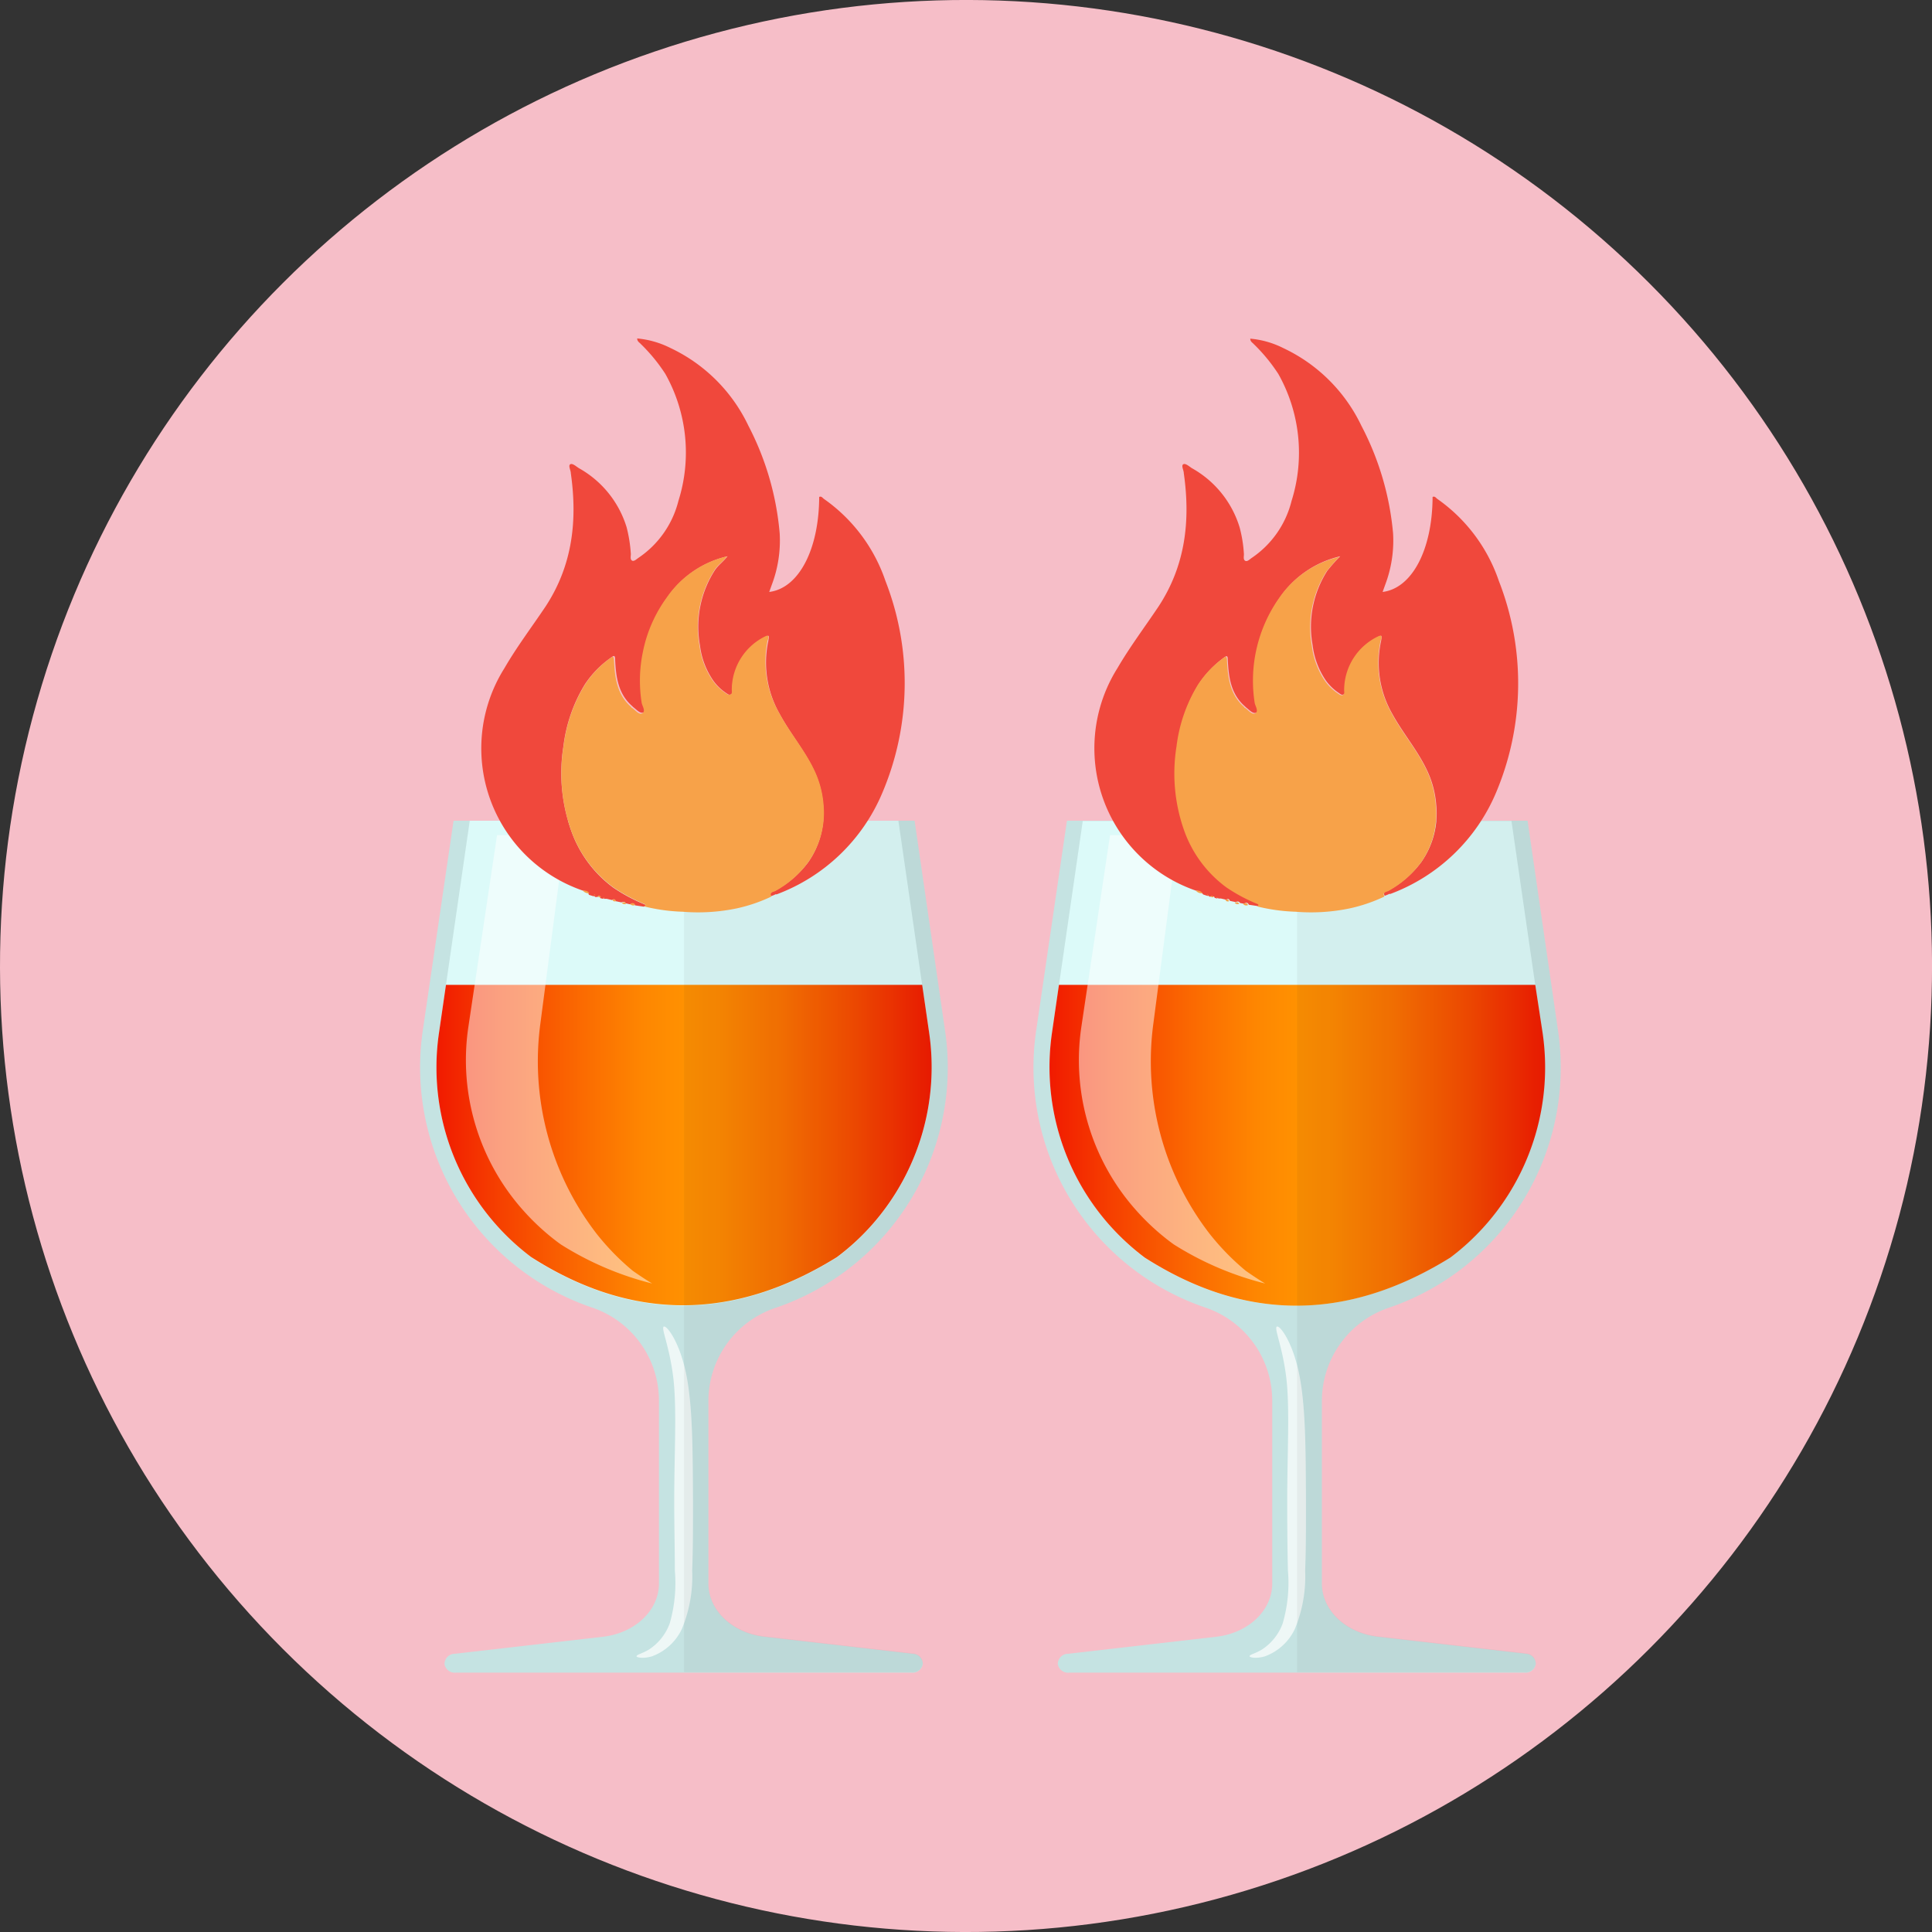 <svg xmlns="http://www.w3.org/2000/svg" xmlns:xlink="http://www.w3.org/1999/xlink" viewBox="0 0 188.32 188.32"><rect x="0" y="0" width="188.32" height="188.32" fill="#333333" stroke="none"/><defs><style>.cls-1{fill:#f6bec8;}.cls-2{fill:#c5e3e2;}.cls-3{fill:#dcfaf9;}.cls-4{fill:url(#linear-gradient);}.cls-5,.cls-6{fill:#fff;}.cls-5{opacity:0.5;}.cls-6{opacity:0.7;}.cls-7{fill:#1d1d1b;opacity:0.05;}.cls-8{fill:#f0483c;}.cls-9{fill:#f7a249;}.cls-10{fill:url(#linear-gradient-2);}</style><linearGradient id="linear-gradient" x1="42.55" y1="111.65" x2="90.81" y2="111.65" gradientUnits="userSpaceOnUse"><stop offset="0" stop-color="#f11a00"/><stop offset="0.13" stop-color="#f64100"/><stop offset="0.3" stop-color="#fb6c01"/><stop offset="0.42" stop-color="#fe8701"/><stop offset="0.5" stop-color="#ff9101"/><stop offset="0.57" stop-color="#fe8901"/><stop offset="0.69" stop-color="#fb7301"/><stop offset="0.83" stop-color="#f74f00"/><stop offset="0.99" stop-color="#f11d00"/><stop offset="1" stop-color="#f11a00"/></linearGradient><linearGradient id="linear-gradient-2" x1="102.3" y1="111.65" x2="150.57" y2="111.65" xlink:href="#linear-gradient"/></defs><title>strongTwo</title><g id="Capa_2" data-name="Capa 2"><g id="Layer_5" data-name="Layer 5"><circle class="cls-1" cx="94.16" cy="94.16" r="94.16" transform="translate(-39 94.16) rotate(-45)"/><path class="cls-2" d="M75.6,127.48a24.73,24.73,0,0,0,16.52-27L89.15,80H44.21l-3,20.46a24.73,24.73,0,0,0,16.52,27,9.58,9.58,0,0,1,6.5,9.07v17.83c0,2.61-2.33,4.82-5.45,5.18l-14.45,1.66a1,1,0,0,0-1,1,1,1,0,0,0,1.1.84H88.85a1,1,0,0,0,1.1-.84,1,1,0,0,0-1-1l-14.44-1.66c-3.13-.36-5.46-2.57-5.46-5.18V136.55A9.58,9.58,0,0,1,75.6,127.48Z"/><path class="cls-3" d="M51.79,122.58q14.67,9.38,29.78,0a22.59,22.59,0,0,0,3.58-3.33,23.21,23.21,0,0,0,5.42-18.53L87.57,80H45.79l-3,20.69a23.11,23.11,0,0,0,9,21.86Z"/><path class="cls-4" d="M89.89,96H43.47l-.68,4.68a23.11,23.11,0,0,0,9,21.86q14.67,9.38,29.78,0a22.59,22.59,0,0,0,3.58-3.33,23.21,23.21,0,0,0,5.42-18.53Z"/><path class="cls-5" d="M61.68,123.87a24,24,0,0,1-3.58-3.68,27.53,27.53,0,0,1-5.42-20.47l2.4-18.32H48.45l-2.8,18.72a22,22,0,0,0,5.43,17.95,22.74,22.74,0,0,0,3.57,3.22,30.57,30.57,0,0,0,8.92,3.82C62.94,124.73,62.31,124.31,61.68,123.87Z"/><path class="cls-6" d="M62.05,161.44c0-.16.48-.23,1.17-.63a5.14,5.14,0,0,0,2.06-2.57,14.2,14.2,0,0,0,.5-5.15c0-2.07-.06-4.35-.06-6.74,0-4.8.27-9.13-.1-12.13s-1.2-4.76-.92-4.91,1.56,1.49,2.2,4.7.62,7.57.65,12.34c0,2.39,0,4.67-.08,6.74a13.37,13.37,0,0,1-1,5.68,5.19,5.19,0,0,1-2.95,2.69C62.57,161.72,62,161.53,62.05,161.44Z"/><path class="cls-7" d="M75.6,127.48a24.73,24.73,0,0,0,16.52-27L89.15,80H66.68v83H88.85a1,1,0,0,0,1.1-.84,1,1,0,0,0-1-1l-14.44-1.66c-3.13-.36-5.46-2.57-5.46-5.18V136.55A9.58,9.58,0,0,1,75.6,127.48Z"/><g id="a2j17W"><path class="cls-8" d="M56.81,86.81a14.66,14.66,0,0,1-7.64-21.68c1.21-2.09,2.66-4,4-6,2.63-4,3.13-8.37,2.47-13,0-.29-.27-.73-.06-.87s.57.2.84.37a9.91,9.91,0,0,1,4.66,5.77A13.63,13.63,0,0,1,61.49,54c0,.22-.08.52.11.64s.45-.14.64-.27a9.48,9.48,0,0,0,3.89-5.55,15.66,15.66,0,0,0-1.28-12.38,16.68,16.68,0,0,0-2.39-2.91c-.13-.15-.35-.24-.35-.54a9,9,0,0,1,3.22.92,15.94,15.94,0,0,1,7.61,7.57A27.85,27.85,0,0,1,76,52a12.15,12.15,0,0,1-.77,5l-.25.7c2.88-.36,4.85-4.14,4.87-9.26.22-.11.33.1.46.19a16.08,16.08,0,0,1,6,8A27.35,27.35,0,0,1,86,77.29a18,18,0,0,1-10.28,9.88.57.57,0,0,1-.13,0l-.11.06-.33.13c-.22-.44.22-.44.41-.55A9.75,9.75,0,0,0,78.81,84a8.32,8.32,0,0,0,1.43-5.49A9.53,9.53,0,0,0,79.3,75C78.38,73.08,77,71.45,76,69.59a10.09,10.09,0,0,1-1.1-7.15c0-.15.11-.31,0-.47a1.09,1.09,0,0,0-.17.05,5.8,5.8,0,0,0-3.35,5.15c0,.18.08.4-.12.51s-.35-.05-.51-.15a4.84,4.84,0,0,1-1.23-1.2,7.63,7.63,0,0,1-1.29-3.42,10.18,10.18,0,0,1,1.41-7.26c.32-.52.83-.86,1.28-1.43a9.81,9.81,0,0,0-5.87,4,13.42,13.42,0,0,0-2.27,5.22,13.68,13.68,0,0,0-.12,5c.05.35.4.84.07,1s-.7-.29-1-.51c0,0-.06-.06-.09-.09-1.39-1.2-1.6-2.86-1.68-4.53,0-.47-.12-.42-.39-.22A9.7,9.7,0,0,0,57,66.72a15,15,0,0,0-2.08,6A16.64,16.64,0,0,0,55.69,81a11.71,11.71,0,0,0,4.09,5.52,16.18,16.18,0,0,0,3,1.61c.28.12.11.16,0,.25l-.88-.13c-.11-.25-.29-.22-.48-.1L61,88.05c-.11-.19-.27-.16-.43-.09L60,87.84c-.06-.2-.18-.22-.35-.11l-.52-.12-.14,0-.12,0c0-.07,0-.09-.1,0l-.25-.06a.19.19,0,0,0-.29-.12l-.23,0a.11.11,0,0,0-.16-.07l-.44-.14C57.29,86.84,57,86.85,56.81,86.81Z"/><path class="cls-9" d="M62.78,88.35c.09-.09.26-.13,0-.25a16.18,16.18,0,0,1-3-1.61A11.71,11.71,0,0,1,55.69,81a16.64,16.64,0,0,1-.76-8.25,15,15,0,0,1,2.08-6,9.7,9.7,0,0,1,2.45-2.58c.27-.2.36-.25.39.22.08,1.67.29,3.33,1.68,4.53,0,0,0,.07.09.09.33.22.67.71,1,.51s0-.67-.07-1a13.68,13.68,0,0,1,.12-5A13.42,13.42,0,0,1,65,58.23a9.81,9.81,0,0,1,5.87-4c-.45.57-1,.91-1.28,1.43a10.18,10.18,0,0,0-1.41,7.26,7.63,7.63,0,0,0,1.29,3.42,4.84,4.84,0,0,0,1.23,1.2c.16.1.31.25.51.15s.11-.33.12-.51A5.8,5.8,0,0,1,74.65,62a1.09,1.09,0,0,1,.17-.05c.15.16.08.32,0,.47A10.09,10.09,0,0,0,76,69.59c1,1.86,2.42,3.49,3.34,5.41a9.53,9.53,0,0,1,.94,3.48A8.32,8.32,0,0,1,78.81,84a9.75,9.75,0,0,1-3.21,2.84c-.19.11-.63.11-.41.55a15.51,15.51,0,0,1-3.36,1.15,18.43,18.43,0,0,1-5.29.33A17.78,17.78,0,0,1,62.78,88.35Z"/><path class="cls-9" d="M56.81,86.81c.23,0,.48,0,.63.26A.72.72,0,0,1,56.81,86.81Z"/><path class="cls-9" d="M61.42,88.12c.19-.12.37-.15.48.1A.41.41,0,0,1,61.42,88.12Z"/><path class="cls-9" d="M59.69,87.73c.17-.11.29-.09.35.11A.28.28,0,0,1,59.69,87.73Z"/><path class="cls-9" d="M60.61,88c.16-.07.32-.1.43.09A.34.34,0,0,1,60.61,88Z"/><path class="cls-9" d="M58.27,87.33a.19.19,0,0,1,.29.12A.23.23,0,0,1,58.27,87.33Z"/><path class="cls-9" d="M57.88,87.21a.11.11,0,0,1,.16.07Z"/><path class="cls-9" d="M75.52,87.23l.11-.06Z"/><path class="cls-9" d="M58.81,87.51c0-.07.08-.05.1,0h-.06Z"/><path class="cls-9" d="M59,87.56l.14,0Z"/></g><path class="cls-2" d="M135.35,127.48a24.73,24.73,0,0,0,16.52-27L148.9,80H104l-3,20.46a24.71,24.71,0,0,0,16.51,27,9.58,9.58,0,0,1,6.5,9.07v17.83c0,2.61-2.32,4.82-5.45,5.18l-14.45,1.66a1,1,0,0,0-1,1,1,1,0,0,0,1.1.84H148.6a1,1,0,0,0,1.1-.84,1,1,0,0,0-.94-1l-14.45-1.66c-3.13-.36-5.46-2.57-5.46-5.18V136.55A9.59,9.59,0,0,1,135.35,127.48Z"/><path class="cls-3" d="M111.54,122.58q14.67,9.38,29.79,0a23,23,0,0,0,3.57-3.33,23.22,23.22,0,0,0,5.43-18.53l-3-20.69H105.54l-3,20.69A23.21,23.21,0,0,0,108,119.25,23.49,23.49,0,0,0,111.54,122.58Z"/><path class="cls-10" d="M149.65,96H103.22l-.68,4.68A23.21,23.21,0,0,0,108,119.25a23.49,23.49,0,0,0,3.58,3.33q14.67,9.38,29.79,0a23,23,0,0,0,3.57-3.33,23.22,23.22,0,0,0,5.43-18.53Z"/><path class="cls-5" d="M121.43,123.87a24,24,0,0,1-3.58-3.68,27.53,27.53,0,0,1-5.42-20.47l2.4-18.32H108.2l-2.8,18.72a22,22,0,0,0,5.43,17.95,22.74,22.74,0,0,0,3.57,3.22,30.57,30.57,0,0,0,8.92,3.82C122.69,124.73,122.06,124.31,121.43,123.87Z"/><path class="cls-6" d="M121.8,161.44c0-.16.48-.23,1.17-.63a5.14,5.14,0,0,0,2.06-2.57,14.17,14.17,0,0,0,.51-5.15c-.05-2.07-.07-4.35-.07-6.74,0-4.8.27-9.13-.1-12.13s-1.2-4.76-.91-4.91,1.55,1.49,2.19,4.7.62,7.57.65,12.34c0,2.39,0,4.67-.08,6.74a13.37,13.37,0,0,1-1,5.68,5.19,5.19,0,0,1-2.95,2.69C122.32,161.72,121.79,161.53,121.8,161.44Z"/><path class="cls-7" d="M135.35,127.48a24.73,24.73,0,0,0,16.52-27L148.9,80H126.43v83H148.6a1,1,0,0,0,1.1-.84,1,1,0,0,0-.94-1l-14.45-1.66c-3.13-.36-5.46-2.57-5.46-5.18V136.55A9.59,9.59,0,0,1,135.35,127.48Z"/><g id="a2j17W-2" data-name="a2j17W"><path class="cls-8" d="M116.56,86.81a14.68,14.68,0,0,1-7.64-21.68c1.22-2.09,2.66-4,4-6,2.63-4,3.13-8.37,2.47-13,0-.29-.27-.73-.06-.87s.58.2.84.37a9.91,9.91,0,0,1,4.66,5.77,12.9,12.9,0,0,1,.42,2.62c0,.22-.08.52.12.64s.44-.14.63-.27a9.44,9.44,0,0,0,3.89-5.55,15.66,15.66,0,0,0-1.28-12.38,16.68,16.68,0,0,0-2.39-2.91c-.13-.15-.35-.24-.35-.54a8.92,8.92,0,0,1,3.22.92,15.94,15.94,0,0,1,7.61,7.57A27.85,27.85,0,0,1,135.79,52a12.15,12.15,0,0,1-.77,5l-.25.7c2.88-.36,4.85-4.14,4.87-9.26.22-.11.33.1.46.19a16.08,16.08,0,0,1,6,8,27.4,27.4,0,0,1-.27,20.62,18,18,0,0,1-10.29,9.88.48.48,0,0,1-.12,0l-.12.06-.33.13c-.22-.44.22-.44.41-.55A9.75,9.75,0,0,0,138.56,84,8.26,8.26,0,0,0,140,78.48a9.53,9.53,0,0,0-.94-3.48c-.92-1.92-2.32-3.55-3.34-5.41a10,10,0,0,1-1.09-7.15c0-.15.1-.31,0-.47a1,1,0,0,0-.18.05,5.8,5.8,0,0,0-3.35,5.15c0,.18.08.4-.12.51s-.35-.05-.5-.15a4.88,4.88,0,0,1-1.24-1.2,7.75,7.75,0,0,1-1.29-3.42,10.13,10.13,0,0,1,1.42-7.26,17,17,0,0,1,1.27-1.43,9.81,9.81,0,0,0-5.87,4,14,14,0,0,0-2.39,10.24c0,.35.4.84.07,1s-.7-.29-1-.51c0,0-.06-.06-.09-.09-1.39-1.2-1.6-2.86-1.68-4.53,0-.47-.12-.42-.39-.22a9.86,9.86,0,0,0-2.45,2.58,15,15,0,0,0-2.08,6,16.64,16.64,0,0,0,.76,8.25,11.77,11.77,0,0,0,4.09,5.52,16.18,16.18,0,0,0,3,1.61c.28.12.11.16,0,.25l-.88-.13c-.11-.25-.29-.22-.48-.1l-.38-.07c-.11-.19-.27-.16-.43-.09l-.56-.12c-.07-.2-.19-.22-.36-.11l-.52-.12-.14,0-.12,0c0-.07,0-.09-.1,0l-.25-.06c0-.15-.16-.17-.29-.12l-.23,0a.11.11,0,0,0-.16-.07l-.43-.14C117,86.84,116.79,86.85,116.56,86.81Z"/><path class="cls-9" d="M122.53,88.35c.09-.09.26-.13,0-.25a16.18,16.18,0,0,1-3-1.61A11.77,11.77,0,0,1,115.44,81a16.64,16.64,0,0,1-.76-8.25,15,15,0,0,1,2.08-6,9.86,9.86,0,0,1,2.45-2.58c.27-.2.37-.25.39.22.08,1.67.29,3.33,1.68,4.53,0,0,0,.07.09.09.33.22.67.71,1,.51s0-.67-.07-1a14,14,0,0,1,2.39-10.24,9.81,9.81,0,0,1,5.87-4,17,17,0,0,0-1.27,1.43,10.13,10.13,0,0,0-1.42,7.26,7.75,7.75,0,0,0,1.29,3.42,4.88,4.88,0,0,0,1.24,1.2c.15.1.3.25.5.15s.11-.33.12-.51A5.8,5.8,0,0,1,134.4,62a1,1,0,0,1,.18-.05c.14.16.07.32,0,.47a10,10,0,0,0,1.09,7.15c1,1.86,2.42,3.49,3.34,5.41a9.53,9.53,0,0,1,.94,3.48A8.26,8.26,0,0,1,138.56,84a9.75,9.75,0,0,1-3.21,2.84c-.19.11-.63.11-.41.55a15.51,15.51,0,0,1-3.36,1.15,18.43,18.43,0,0,1-5.29.33A17.86,17.86,0,0,1,122.53,88.35Z"/><path class="cls-9" d="M116.56,86.81c.23,0,.48,0,.64.26A.74.74,0,0,1,116.56,86.81Z"/><path class="cls-9" d="M121.17,88.12c.19-.12.37-.15.48.1A.41.41,0,0,1,121.17,88.12Z"/><path class="cls-9" d="M119.44,87.73c.17-.11.29-.09.36.11A.28.28,0,0,1,119.44,87.73Z"/><path class="cls-9" d="M120.36,88c.16-.07.32-.1.43.09A.34.34,0,0,1,120.36,88Z"/><path class="cls-9" d="M118,87.33c.13,0,.24,0,.29.12A.23.23,0,0,1,118,87.33Z"/><path class="cls-9" d="M117.63,87.21a.11.11,0,0,1,.16.07Z"/><path class="cls-9" d="M135.27,87.23l.12-.06Z"/><path class="cls-9" d="M118.56,87.51c0-.07.08-.05.1,0h0Z"/><path class="cls-9" d="M118.78,87.56l.14,0Z"/></g></g></g></svg>